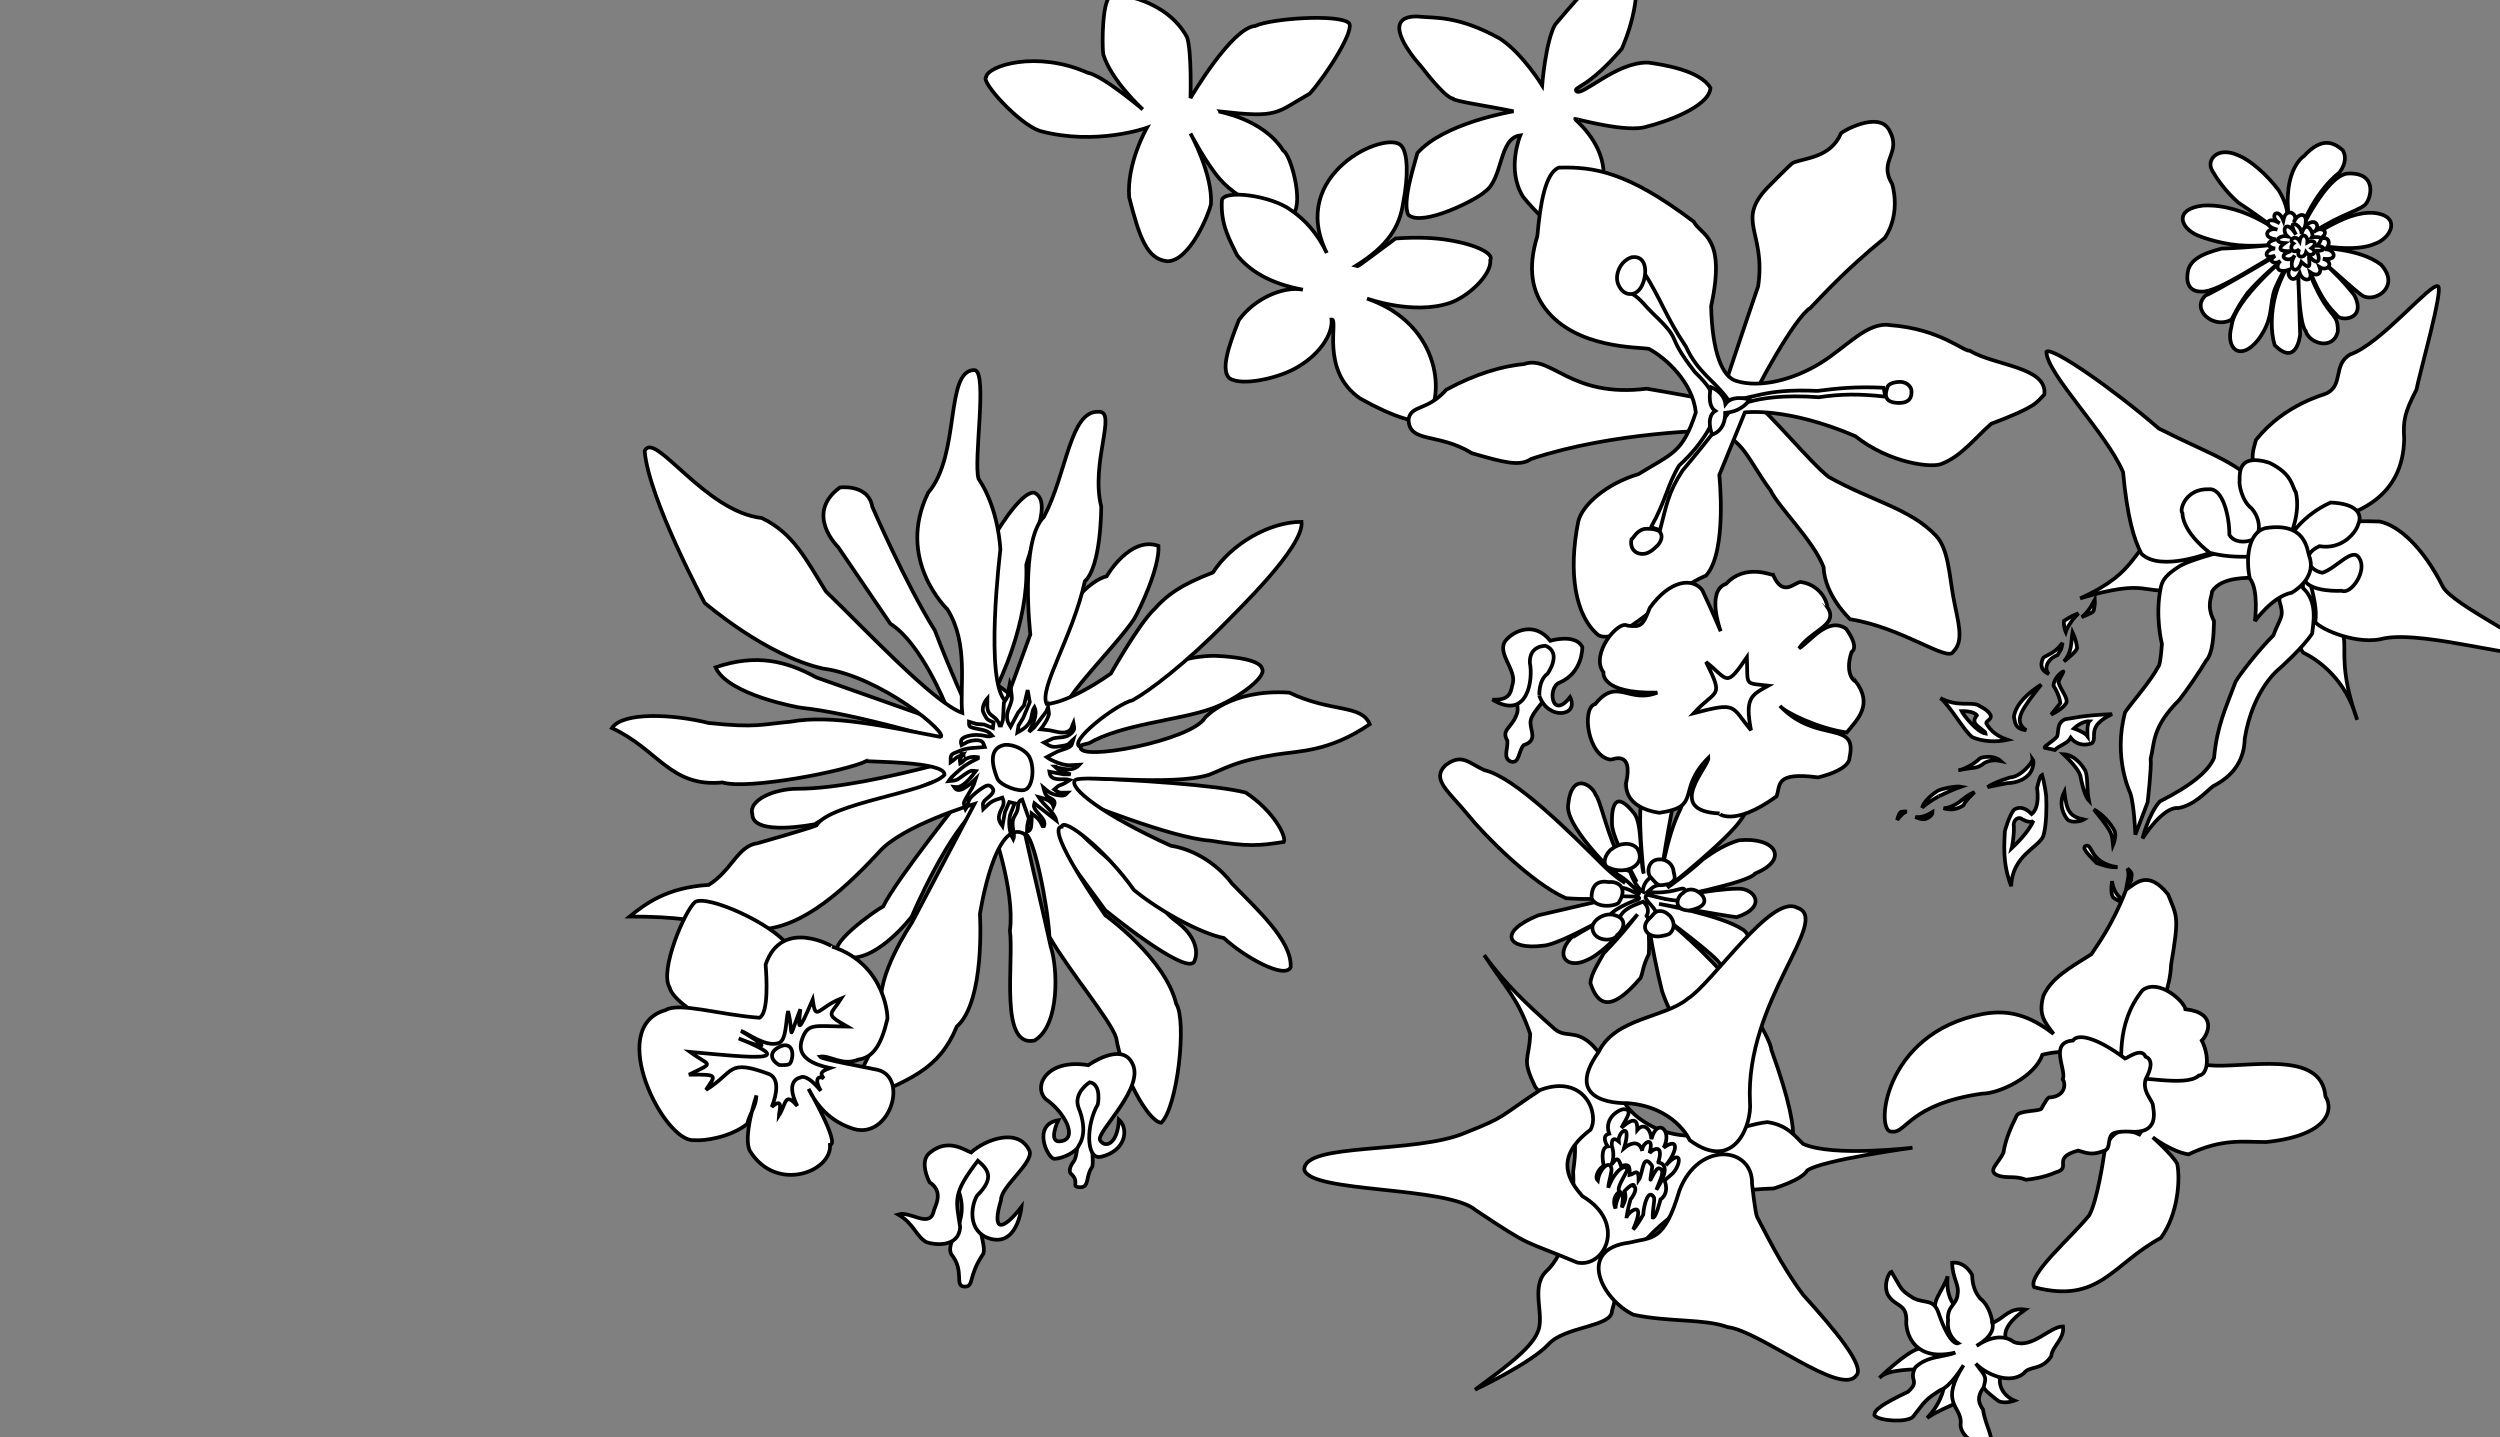 <svg xmlns="http://www.w3.org/2000/svg" viewBox="0 0 1336 768" id="flowers" class="flowers">
    <rect x="0" y="0" width="1336" height="768" fill="#808080" stroke="none"/>
    <g id="aster">
      <path id="asterCorolla" fill="white" stroke="black" stroke-width="2" vector-effect="non-scaling-stroke" d="M 466.14,270.76
           C 466.14,270.76 483.62,311.32 499.64,337.01
             508.38,360.00 516.39,377.18 516.39,376.90
             516.39,376.23 530.23,290.37 530.23,289.01
             530.23,287.66 545.53,261.97 552.81,263.32
             562.28,268.06 552.08,288.34 548.44,301.86
             549.90,332.96 533.14,366.08 533.14,366.08
             533.14,366.08 540.43,371.49 540.43,371.49
             540.43,371.49 554.27,364.73 560.82,348.51
             567.38,324.17 582.56,310.18 591.41,307.94
             591.41,307.94 603.79,286.31 619.09,291.72
             619.82,303.21 608.89,326.20 605.98,330.93
             596.51,345.13 567.38,373.52 569.56,378.93
             572.10,384.03 600.88,379.61 616.90,359.32
             633.66,349.18 650.41,350.54 650.41,350.54
             650.41,350.54 672.99,351.21 674.44,357.30
             677.36,362.03 659.15,374.87 646.77,378.93
             629.28,385.01 599.42,387.04 581.94,397.18
             565.92,400.56 564.46,408.68 572.47,415.44
             608.16,416.79 649.68,419.49 665.70,423.55
             681.00,433.69 687.55,447.21 686.10,449.92
             672.99,451.94 667.16,452.62 646.77,449.24
             625.64,447.89 576.84,427.61 575.39,427.61
             573.93,427.61 552.81,420.85 570.29,437.75
             570.29,437.75 588.50,458.70 609.62,471.55
             622.00,480.34 616.90,483.04 627.65,491.69
             640.21,500.62 640.36,509.80 638.03,514.14
             632.93,520.90 590.68,486.42 590.68,486.42
             590.68,486.42 560.82,445.86 560.82,445.18
             560.82,444.51 547.71,439.77 546.98,440.45
             546.25,441.13 557.18,485.75 561.55,506.03
             565.19,516.85 566.65,547.94 552.81,556.06
             533.87,560.11 541.88,514.14 539.70,497.24
             542.61,475.61 529.50,439.77 529.50,439.77
             529.50,439.77 536.79,432.34 524.40,430.31
             506.92,443.15 487.26,489.80 487.26,489.80
             487.26,489.80 466.14,517.52 449.39,510.76
             438.46,506.70 469.05,485.75 471.96,484.39
             479.25,469.52 515.66,424.23 515.66,424.23
             515.66,424.23 517.85,422.87 506.20,416.79
             493.09,416.11 481.43,430.31 473.42,429.63
             456.67,430.31 438.04,438.13 435.55,440.45
             435.55,440.45 402.04,447.21 402.04,435.04
             399.86,427.61 413.70,421.52 426.08,421.52
             446.47,421.52 474.88,415.44 503.28,408.00
             503.28,408.00 500.37,394.48 500.37,394.48
             500.37,394.48 454.48,380.96 428.26,378.25
             427.54,378.25 388.93,371.49 382.38,356.62
             404.23,349.18 420.25,353.24 436.28,362.03
             436.28,362.03 497.46,383.66 497.46,383.66
             497.46,383.66 505.47,376.90 505.47,376.90
             505.47,376.90 492.36,343.77 475.80,333.32
             461.72,312.65 447.93,292.39 447.93,292.39
             447.93,292.39 429.72,274.82 448.66,260.62
             447.20,260.62 463.95,257.92 466.14,270.76 Z" />

      <path id="asterPetals" fill="white" stroke="black" stroke-width="2" vector-effect="non-scaling-stroke" d="M 520.76,197.75
           C 528.05,198.42 520.03,246.42 522.95,255.89
             533.87,272.11 534.60,293.75 534.60,293.75
             534.60,293.75 525.86,364.73 537.51,374.87
             537.51,374.87 550.62,339.04 550.62,339.04
             550.62,339.04 544.80,289.01 557.91,276.17
             570.29,252.51 571.75,219.38 587.04,220.06
             597.24,219.38 582.67,247.10 588.50,270.76
             588.50,271.44 588.50,302.54 579.76,310.65
             573.20,340.39 554.99,368.11 559.36,376.23
             559.36,376.23 570.29,376.23 593.60,360.00
             593.60,360.00 608.89,332.96 616.90,325.52
             623.78,317.86 630.74,312.68 648.22,305.92
             657.69,291.04 678.08,278.87 695.56,278.87
             697.02,292.39 659.88,327.55 655.51,332.28
             633.66,354.59 613.99,369.46 605.25,374.20
             596.51,376.23 569.56,397.18 577.57,399.21
             575.39,407.32 636.57,395.83 643.85,383.66
             643.85,383.66 656.96,368.11 689.01,370.14
             711.59,380.96 727.61,376.23 731.98,387.04
             710.13,401.92 694.11,401.24 681.73,403.27
             660.60,406.65 656.23,410.03 646.04,414.08
             626.37,420.17 579.03,414.08 574.66,416.79
             570.29,420.85 589.95,435.72 625.64,451.94
             642.40,454.65 654.05,466.14 658.42,472.23
             671.53,485.75 690.47,502.65 689.74,516.85
             686.82,523.61 664.97,511.44 654.05,501.30
             640.94,498.59 619.09,486.42 605.98,475.61
             590.68,453.97 568.10,436.39 567.38,441.80
             557.91,442.48 590.68,489.13 590.68,489.13
             590.68,489.13 622.73,512.11 628.56,536.45
             634.38,545.24 629.28,591.89 620.54,600.00
             613.26,599.32 599.42,572.96 596.51,554.70
             593.60,545.24 571.75,519.55 560.82,500.62
             560.09,484.39 552.08,444.51 547.71,445.86
             531.69,435.72 523.68,488.45 523.68,488.45
             523.68,488.45 526.59,535.10 511.29,548.62
             501.83,571.61 486.53,577.01 455.94,589.86
             445.74,589.18 471.96,561.46 471.24,538.48
             467.59,522.25 487.26,493.18 487.26,493.18
             487.26,493.18 520.76,429.63 520.76,429.63
             520.76,429.63 482.16,441.13 469.78,455.32
             447.93,478.99 424.62,498.59 401.31,496.56
             370.72,491.83 361.98,489.80 336.49,489.80
             344.70,483.18 356.16,474.25 378.74,472.90
             391.35,464.91 394.18,451.97 404.96,450.59
             404.96,450.59 431.18,443.15 436.28,441.13
             443.56,428.96 496.00,423.55 504.74,414.08
             505.47,406.65 463.22,407.32 463.22,406.65
             452.30,412.06 399.86,422.20 386.02,418.14
             358.34,420.85 351.79,400.56 327.02,389.07
             332.85,380.28 359.80,381.63 378.74,386.37
             404.23,389.07 407.14,387.04 422.44,385.69
             444.29,381.63 474.15,388.39 502.55,393.80
             507.65,392.45 470.51,361.35 439.92,357.30
             409.33,350.54 376.55,322.14 376.55,322.14
             376.55,322.14 346.69,266.70 344.50,241.01
             349.60,229.52 376.55,273.46 407.14,276.85
             423.89,284.96 430.45,298.48 441.37,316.06
             461.77,335.66 498.91,375.55 514.21,380.96
             512.75,367.44 517.85,343.77 506.20,325.52
             506.20,325.52 478.52,299.15 496.00,263.32
             513.48,243.04 504.74,197.75 520.76,197.75 Z" />

      <path id="asterDiskOuter" fill="white" stroke="black" stroke-width="2" vector-effect="non-scaling-stroke" d="M 539.70,365.07
           C 539.70,365.07 539.08,368.11 539.08,368.11
             539.08,368.11 538.75,371.83 538.75,371.83
             538.75,371.83 536.47,375.55 536.47,375.55
             536.47,375.55 535.98,384.68 535.98,384.68
             535.98,384.68 534.97,387.72 534.97,387.72
             534.97,387.72 534.24,387.72 534.24,387.72
             532.87,383.27 530.00,383.14 528.36,380.62
             527.28,378.96 527.68,375.17 527.68,373.18
             526.24,374.78 524.84,377.82 525.28,379.94
             525.44,380.72 525.93,381.60 526.32,382.31
             526.73,383.07 527.13,383.88 527.82,384.46
             528.59,385.11 530.00,385.64 530.96,386.03
             530.96,386.03 530.60,389.07 530.60,389.07
             530.60,389.07 525.86,387.19 525.86,387.19
             525.86,387.19 521.85,386.90 521.85,386.90
             521.85,386.90 517.85,385.69 517.85,385.69
             517.85,386.37 517.75,387.60 518.21,388.15
             518.82,388.88 521.58,389.34 522.58,389.55
             526.00,390.27 527.92,390.38 530.23,393.13
             528.61,393.65 528.62,393.66 526.95,393.37
             523.56,392.62 520.47,392.49 517.12,393.37
             514.16,394.24 512.88,395.33 513.84,398.20
             513.84,398.20 517.12,396.44 517.12,396.44
             518.91,395.74 523.34,394.94 524.93,396.44
             525.52,396.90 525.92,398.43 526.23,399.21
             520.83,399.87 517.37,399.23 512.02,401.61
             509.65,402.67 508.06,402.74 508.02,405.30
             508.02,405.30 508.02,407.32 508.02,407.32
             511.54,404.98 509.94,404.99 514.57,403.27
             513.20,405.50 512.65,405.38 513.11,408.00
             514.60,407.23 514.58,406.67 515.73,405.87
             517.67,404.52 520.29,404.24 522.58,404.62
             522.58,404.62 522.58,405.30 522.58,405.30
             517.36,407.78 514.73,409.54 510.57,413.41
             508.93,414.93 508.11,415.58 506.92,417.46
             508.30,417.36 510.48,417.18 511.66,416.55
             513.58,415.53 517.25,412.12 519.31,411.88
             519.85,411.81 520.90,411.99 521.49,412.06
             519.63,414.61 515.61,419.65 512.39,420.50
             511.45,420.73 510.77,420.60 509.84,420.50
             510.20,421.04 510.44,421.51 511.05,421.85
             512.28,422.55 513.82,422.01 514.94,421.39
             517.62,419.91 519.32,418.13 521.49,416.11
             519.80,421.49 519.62,420.47 517.03,425.24
             516.56,426.11 515.25,428.16 515.12,428.96
             514.97,429.94 515.72,431.32 516.03,432.34
             517.16,430.74 517.18,428.63 518.24,426.93
             519.28,425.27 522.99,422.31 524.77,421.22
             526.46,420.18 528.20,418.90 529.83,420.53
             530.20,420.91 530.72,421.53 530.81,422.05
             531.19,424.32 527.63,426.29 526.40,427.64
             524.76,429.43 525.31,430.25 525.50,432.34
             530.01,428.13 529.48,428.25 535.69,426.25
             537.55,430.43 534.88,431.63 534.01,435.38
             533.41,438.00 534.19,439.35 535.69,441.46
             535.69,441.46 537.01,434.03 537.01,434.03
             537.01,434.03 539.34,428.62 539.34,428.62
             539.34,428.62 542.25,429.30 542.25,429.30
             542.25,429.30 539.84,435.38 539.84,435.38
             538.79,439.64 539.34,444.71 541.52,448.56
             542.53,446.20 540.94,443.37 541.17,439.44
             541.34,436.58 543.06,435.22 543.69,433.01
             544.35,430.68 543.50,428.22 546.25,427.27
             546.25,427.27 549.81,437.41 549.81,437.41
             549.81,437.41 548.99,441.13 548.99,441.13
             548.99,441.13 548.80,444.51 548.80,444.51
             549.63,444.13 550.14,443.94 550.62,443.14
             551.40,441.80 551.35,436.43 551.35,434.70
             554.32,436.79 555.71,438.31 557.18,441.46
             557.18,441.46 557.91,441.46 557.91,441.46
             559.46,437.44 553.10,434.34 552.55,430.99
             552.46,430.40 552.67,429.85 552.81,429.30
             552.81,429.30 564.46,438.42 564.46,438.42
             563.32,433.78 557.85,430.52 554.99,425.92
             558.14,426.70 561.98,427.75 563.01,430.99
             565.05,426.87 561.13,427.20 559.25,425.11
             558.47,424.24 557.82,421.98 557.54,420.85
             560.50,423.36 561.94,424.55 565.92,425.04
             568.24,425.34 569.06,425.27 570.65,423.55
             566.65,423.55 566.54,424.16 563.37,421.86
             566.71,418.84 565.84,420.19 568.83,418.64
             568.83,418.64 571.75,416.79 571.75,416.79
             569.05,415.80 563.09,417.64 561.34,414.40
             561.01,413.78 560.93,413.07 560.82,412.39
             560.82,412.39 568.47,413.81 568.47,413.81
             568.47,413.81 572.11,413.81 572.11,413.81
             569.32,412.55 568.74,413.67 564.10,410.03
             568.70,410.83 573.22,412.63 576.84,408.68
             576.84,408.68 571.75,408.95 571.75,408.95
             568.37,409.17 561.95,406.57 559.36,404.62
             559.36,404.62 565.19,401.57 565.19,401.57
             567.13,400.70 571.23,399.92 572.49,398.33
             572.89,397.82 573.34,395.89 573.57,395.15
             572.58,396.00 571.70,397.30 570.64,397.86
             569.90,398.26 568.26,398.52 567.38,398.67
             562.54,399.48 562.10,399.38 557.91,396.85
             557.91,396.85 562.64,394.64 562.64,394.64
             566.36,393.67 569.68,394.73 572.70,391.68
             573.29,391.09 573.91,390.21 574.05,389.41
             574.17,388.70 573.70,387.20 573.57,386.37
             572.89,387.83 573.06,389.04 571.67,390.25
             568.80,392.76 564.13,390.78 560.82,390.25
             560.82,390.25 556.09,389.75 556.09,389.75
             557.60,387.92 560.43,383.59 560.58,381.30
             560.58,381.30 560.09,377.92 560.09,377.92
             560.09,377.92 559.11,380.28 559.11,380.28
             559.11,380.28 552.69,388.72 552.69,388.72
             552.69,388.72 549.90,391.10 549.90,391.10
             551.71,387.19 554.73,382.20 552.81,377.92
             551.31,380.19 551.62,382.75 550.63,385.01
             549.21,388.29 546.79,389.72 543.71,391.44
             543.71,391.44 544.31,387.72 544.31,387.72
             544.31,387.72 546.80,383.66 546.80,383.66
             546.80,383.66 550.32,375.21 550.32,375.21
             550.32,375.21 549.17,368.79 549.17,368.79
             549.17,368.79 547.24,376.90 547.24,376.90
             547.24,376.90 543.99,380.96 543.99,380.96
             543.99,380.96 540.06,388.39 540.06,388.39
             539.45,387.40 538.64,386.14 538.38,385.01
             537.38,380.69 539.74,378.08 540.60,374.20
             540.93,372.75 540.37,369.70 540.17,368.11
             540.02,366.96 540.17,366.18 539.70,365.07 Z
           M 514.94,402.93
           C 514.94,402.93 514.94,403.27 514.94,403.27
             514.94,403.27 514.57,402.93 514.57,402.93
             514.57,402.93 514.94,402.93 514.94,402.93 Z
           M 564.10,409.69
           C 564.10,409.69 564.10,410.03 564.10,410.03
             564.10,410.03 563.73,409.69 563.73,409.69
             563.73,409.69 564.10,409.69 564.10,409.69 Z" />

      <path id="asterDiskInner" fill="white" stroke="black" stroke-width="2" vector-effect="non-scaling-stroke" d="M 536.79,398.08
            C 528.15,399.86 530.19,409.00 532.90,415.89
              534.49,419.93 545.28,423.55 547.95,421.97
              551.35,420.85 553.23,411.63 550.33,404.96
              548.57,400.94 541.72,397.55 536.79,398.08 Z" />
    </g>

    <g id="bleed1">
      <path id="bleedPistil1" fill="white" stroke="black" stroke-width="2" vector-effect="non-scaling-stroke" d="M 515.30,687.55
           C 520.76,687.89 517.12,682.14 525.50,669.97
             527.68,662.54 515.66,647.66 532.42,631.44
             523.68,598.65 509.47,630.08 509.47,630.42
             521.85,652.06 504.37,661.86 508.38,670.31
             515.66,679.10 509.84,687.21 515.30,687.55 Z" />

      <path id="bleedPetal1" fill="white" stroke="black" stroke-width="2" vector-effect="non-scaling-stroke" d="M 518.94,615.89
             C 526.23,609.13 544.43,602.03 550.26,615.21
               552.08,621.63 534.60,634.48 534.97,641.24
               529.87,658.14 535.33,658.48 545.89,644.96
               545.89,644.96 543.71,668.28 526.95,661.18
               516.39,656.11 519.67,642.59 522.22,638.87
               531.69,629.41 528.05,625.01 522.58,620.28
               508.74,638.20 510.93,641.24 513.11,655.77
               512.39,666.93 499.28,665.24 495.27,663.89
               489.81,661.18 488.35,653.75 479.98,649.01
               486.53,646.99 496.36,656.45 498.91,647.66
               499.05,645.31 505.10,637.18 496.73,631.77
               494.18,626.70 492.36,619.27 497.09,615.89
               506.56,608.11 515.30,614.54 518.94,615.89 Z" />
    </g>

    <g id="bleed2">
      <path id="bleedPistil2" fill="white" stroke="black" stroke-width="2" vector-effect="non-scaling-stroke" d="M 577.21,634.48
               C 582.31,634.48 580.12,628.73 583.40,624.00
                 585.62,621.43 579.76,606.76 591.05,581.75
                 590.17,577.84 585.82,575.54 583.04,574.65
                 583.04,574.65 574.43,579.08 574.30,579.72
                 577.13,594.31 576.84,617.58 573.57,620.96
                 571.02,624.34 571.68,626.45 572.11,627.04
                 577.57,631.77 571.75,634.14 577.21,634.48 Z" />

      <path id="bleedPetal2" fill="white" stroke="black" stroke-width="2" vector-effect="non-scaling-stroke" d="M 581.58,569.24
             C 581.58,569.24 599.06,556.73 604.89,567.89
               612.53,580.73 586.31,604.39 587.77,609.13
               590.32,613.86 597.24,611.83 597.97,598.31
               603.43,603.38 601.61,615.21 588.13,618.25
               580.12,619.61 580.49,600.68 586.68,590.20
               586.68,590.20 588.86,579.38 582.31,578.37
               582.31,578.37 573.20,584.11 576.48,592.23
               576.48,592.23 581.94,604.39 576.48,612.17
               575.39,615.55 567.74,619.27 563.37,619.27
               559.73,618.93 551.35,601.01 565.56,598.65
               565.56,598.65 559.36,611.49 567.38,609.80
               576.12,608.11 568.83,594.25 559.00,587.49
               551.72,580.73 559.36,565.52 581.58,569.24 Z" />
    </g>

    <g id="bleed3">
      <path id="bleedPistil3" fill="white" stroke="black" stroke-width="2" vector-effect="non-scaling-stroke" d="M 805.54,395.83
               C 805.91,400.56 802.99,404.96 807.36,406.99
                 812.10,408.34 811.37,401.24 814.28,398.20
                 821.57,395.83 818.09,390.97 817.92,386.70
                 817.41,382.16 823.36,377.04 828.85,369.13
                 831.12,365.86 831.70,356.47 834.68,354.59
                 835.77,348.51 831.40,345.13 827.76,344.11
                 819.75,341.07 813.92,347.15 813.92,350.20
                 815.58,354.16 810.44,359.92 810.28,365.07
                 809.91,379.27 812.83,377.92 809.18,384.68
                 806.20,389.63 802.63,390.76 805.54,395.83 Z" />

      <path id="bleedPetal3" fill="white" stroke="black" stroke-width="2" vector-effect="non-scaling-stroke" d="M 828.49,342.42
             C 828.49,342.42 841.96,338.37 845.60,345.80
               845.60,345.80 845.97,359.32 833.58,364.73
               826.66,367.10 829.21,385.35 839.05,372.51
               844.15,382.99 827.03,385.01 822.66,371.83
               822.66,372.17 821.93,363.72 827.03,360.00
               827.03,360.00 835.04,348.85 825.94,345.13
               825.94,345.13 817.20,344.79 817.56,354.25
               819.38,363.04 816.47,385.35 797.53,373.86
               808.09,374.54 807.36,368.45 808.46,365.07
               810.28,357.63 799.35,348.51 804.81,342.08
               809.18,337.01 820.11,331.94 828.49,342.42 Z" />
    </g>

    <g id="daisy">
      <path id="daisyPetals" fill="white" stroke="black" stroke-width="2" vector-effect="non-scaling-stroke" d="M 1217.78,101.75
           C 1210.99,92.73 1202.09,85.35 1196.18,83.04
             1184.76,77.86 1178.70,85.75 1182.34,91.38
             1184.40,95.03 1189.06,102.09 1196.18,108.28
             1209.53,117.07 1222.40,127.21 1222.40,127.21
             1222.40,127.21 1200.79,108.51 1177.24,109.86
             1161.70,111.66 1164.86,121.80 1174.57,125.86
             1174.57,125.86 1184.21,129.93 1196.18,131.04
             1207.24,132.07 1220.70,130.14 1220.70,130.14
             1220.70,130.14 1203.46,132.39 1187.19,132.85
             1176.20,135.75 1169.23,139.15 1168.98,147.04
             1168.98,147.04 1167.53,155.83 1176.27,155.83
             1185.25,156.73 1211.47,137.58 1221.67,133.52
             1221.67,133.52 1182.58,156.73 1178.70,157.86
             1170.68,165.30 1182.58,175.66 1191.81,171.15
             1192.78,171.83 1193.75,166.65 1201.12,156.49
             1210.43,145.77 1222.88,136.23 1222.88,136.23
             1222.88,136.23 1193.99,159.89 1192.53,174.31
             1189.13,186.70 1197.39,193.24 1206.62,181.75
             1215.36,170.25 1212.46,162.84 1215.84,154.03
             1220.94,142.54 1224.82,138.25 1224.82,138.25
             1224.82,138.25 1218.67,147.96 1216.08,157.41
             1213.45,167.00 1213.41,177.46 1215.60,184.45
             1227.49,196.39 1229.19,178.82 1229.19,178.82
             1229.19,178.82 1227.98,138.48 1227.98,138.48
             1227.98,138.48 1227.98,172.06 1232.11,176.79
             1234.05,183.77 1246.92,187.38 1249.34,177.24
             1249.59,164.62 1243.52,173.41 1230.65,136.45
             1236.96,150.42 1239.63,159.44 1248.62,168.23
             1250.32,172.06 1265.13,171.15 1258.08,157.63
             1258.08,157.63 1245.46,141.18 1232.59,133.97
             1238.18,135.32 1260.27,157.86 1263.67,158.54
             1270.47,161.01 1282.61,152.68 1272.41,141.41
             1260.51,132.39 1241.09,133.07 1232.59,130.82
             1241.09,131.04 1258.57,135.10 1269.50,130.14
             1277.51,127.21 1282.36,117.07 1271.92,114.37
             1255.90,110.08 1235.51,127.89 1231.14,127.89
             1246.67,115.94 1259.30,113.24 1263.67,109.63
             1266.82,107.15 1271.44,92.06 1254.69,92.73
             1243.03,93.63 1228.47,125.18 1228.47,125.18
             1228.47,125.18 1235.26,104.00 1250.32,92.06
             1253.71,87.32 1253.71,83.27 1252.01,80.34
             1246.43,75.38 1240.28,73.64 1231.14,83.49
             1231.14,83.49 1217.54,91.83 1224.58,124.73
             1221.18,116.17 1224.42,112.93 1217.78,101.75 Z" />

      <path id="daisyStamenOuter" fill="white" stroke="black" stroke-width="2" vector-effect="non-scaling-stroke" d="M 1220.21,117.75
           C 1217.05,109.86 1212.20,116.17 1218.27,119.32
             1210.99,114.82 1209.29,121.13 1217.05,122.70
             1211.71,121.13 1208.31,126.99 1216.33,127.89
             1210.74,129.24 1211.23,131.94 1215.84,132.85
             1210.74,132.85 1208.80,138.93 1215.84,136.68
             1211.23,139.83 1216.08,141.63 1218.75,139.38
             1215.84,141.86 1216.57,146.59 1223.37,144.11
             1221.67,147.04 1225.55,152.68 1228.95,145.92
             1230.41,150.42 1235.99,150.87 1234.53,145.46
             1238.66,148.39 1240.85,145.69 1239.63,142.76
             1244.00,145.46 1247.89,140.06 1241.33,138.25
             1241.82,138.33 1242.28,138.38 1242.70,138.40
             1250.15,138.93 1246.92,132.62 1242.30,133.30
             1245.70,131.72 1245.46,125.18 1239.39,127.89
             1246.19,123.83 1240.12,120.45 1236.48,124.06
             1240.60,121.13 1237.21,115.49 1231.86,120.90
             1233.81,112.56 1227.74,113.92 1225.79,118.65
             1228.95,114.82 1221.67,109.86 1220.21,117.75 Z" />

      <path id="daisyStamenMiddle" fill="white" stroke="black" stroke-width="2" vector-effect="non-scaling-stroke" d="M 1229.92,125.18
           C 1230.59,120.25 1221.18,115.72 1227.01,125.41
             1221.67,116.62 1219.00,123.15 1222.40,126.31
             1218.03,125.41 1214.14,129.46 1220.94,129.92
             1220.94,129.92 1213.90,134.65 1224.34,134.20
             1215.36,136.68 1223.85,141.41 1226.28,136.45
             1221.91,143.89 1227.74,147.49 1229.92,140.06
             1236.48,146.14 1233.32,138.48 1234.05,136.90
             1240.85,144.79 1239.63,134.42 1237.21,133.97
             1244.25,134.42 1241.58,131.27 1238.42,131.27
             1242.30,126.31 1239.39,126.54 1235.51,126.76
             1236.96,124.96 1232.35,116.17 1229.92,125.18 Z
           M 1228.71,130.59" />

      <path id="daisyStamenInner" fill="white" stroke="black" stroke-width="2" vector-effect="non-scaling-stroke" d="M 1233.08,129.46
           C 1233.32,125.41 1229.68,124.28 1228.95,128.79
             1226.77,125.18 1222.64,128.11 1225.55,130.14
             1223.24,131.93 1224.82,136.23 1228.71,133.30
             1226.52,137.80 1231.38,138.48 1232.35,134.87
             1234.53,137.80 1239.15,135.10 1235.26,132.62
             1239.39,129.46 1235.51,127.89 1233.08,129.46 Z" />
    </g>

    <g id="edelweiss">
      <path id="edelweissPetals" fill="white" stroke="black" stroke-width="2" vector-effect="non-scaling-stroke" d="M 920.98,520.56
           C 934.69,536.12 945.92,554.86 946.66,561.13
             984.90,667.10 917.16,590.54 908.42,572.28
             906.35,567.10 893.00,543.97 888.21,529.69
             882.20,505.35 880.56,489.63 880.56,489.63
             880.56,489.63 881.65,502.82 881.11,509.92
             877.83,516.51 878.06,519.41 876.74,522.59
             860.35,541.86 853.80,536.79 849.97,525.63
             849.83,521.11 854.66,513.79 857.07,509.41
             867.45,498.76 875.10,488.62 875.10,488.62
             875.10,488.62 858.17,508.90 848.33,512.96
             837.95,518.03 830.85,511.44 839.05,501.80
             839.05,501.30 868.54,484.56 868.54,484.56
             868.54,484.56 834.13,504.85 824.84,505.35
             805.73,507.89 799.72,498.25 822.11,489.13
             822.11,489.13 868.00,478.48 868.00,478.48
             868.00,478.48 858.17,481.52 836.86,480.00
             818.52,472.02 792.94,446.01 784.42,435.38
             774.04,422.70 764.76,416.62 772.40,409.01
             781.14,402.42 784.42,407.49 793.16,411.55
             809.54,415.09 839.78,445.66 856.53,462.25
             863.80,469.46 868.71,471.89 868.54,471.89
             868.00,471.89 837.41,444.00 837.95,430.82
             839.59,411.55 851.06,419.66 852.70,424.73
             854.78,426.66 858.33,442.69 863.63,454.65
             868.06,464.66 874.55,471.10 874.55,470.87
             874.55,470.64 861.69,448.68 861.44,440.45
             861.15,430.89 863.08,421.69 873.46,434.87
             877.83,440.96 876.19,459.72 878.38,466.82
             878.38,466.82 874.55,433.35 877.83,424.73
             880.56,417.13 895.86,412.06 895.31,425.75
             893.13,431.32 886.57,473.92 886.57,473.92
             886.57,473.92 890.39,447.04 898.04,432.34
             902.96,418.65 906.18,415.08 914.43,403.44
             927.00,385.71 957.89,364.06 960.86,386.70
             957.58,400.39 935.73,429.80 930.82,437.41
             923.72,448.56 890.94,474.42 890.94,474.42
             890.94,474.42 902.09,466.71 910.06,459.21
             916.64,454.53 922.33,451.12 929.18,449.07
             948.84,447.04 956.49,459.21 937.92,466.82
             934.64,471.89 889.30,480.51 889.30,480.51
             889.30,480.51 915.52,474.93 928.63,474.93
             937.37,474.42 945.02,484.56 928.09,490.14
             919.89,489.13 886.57,483.04 886.57,483.04
             886.57,483.04 919.89,489.13 931.36,496.73
             938.46,501.30 937.37,521.07 919.35,515.49
             918.25,511.44 887.66,489.13 887.66,489.13
             887.66,489.13 905.63,503.15 920.98,520.56 Z" />

      <path id="edelweissFilament" fill="white" stroke="black" stroke-width="2" vector-effect="non-scaling-stroke" d="M 865.18,492.42
            C 863.63,493.10 859.35,490.48 860.35,488.96
              864.08,484.48 875.46,480.59 875.46,480.59
              875.46,480.59 876.67,479.84 875.55,479.58
              872.64,478.56 866.27,479.41 865.63,478.73
              865.27,478.48 864.27,476.20 866.45,474.59
              868.00,473.75 875.55,477.97 875.55,477.97
              875.55,477.97 876.45,477.22 875.46,476.28
              871.91,473.41 869.18,469.94 864.36,467.32
              859.90,464.62 871.18,463.52 871.46,466.73
              873.37,472.65 877.65,476.70 877.92,476.79
              877.74,472.48 881.11,469.27 882.11,469.01
              885.30,468.51 887.30,472.14 886.66,472.99
              883.57,473.41 882.66,474.76 880.38,476.70
              893.49,477.89 898.13,474.08 899.86,475.01
              901.14,475.61 900.05,480.59 896.40,481.18
              893.03,481.52 880.65,478.23 880.65,478.23
              880.65,478.23 878.71,478.63 879.65,480.34
              880.75,482.33 884.76,485.77 884.66,487.27
              884.66,489.38 881.20,492.17 879.92,489.46
              879.92,489.46 882.47,485.83 878.10,481.86
              875.83,482.96 865.54,485.41 865.18,492.42 Z" />

      <path id="edelweissAnthers" fill="white" stroke="black" stroke-width="2" vector-effect="non-scaling-stroke" d="M 892.03,472.39
           C 896.40,469.86 894.76,468.85 894.22,464.79
             893.13,460.23 888.21,458.20 884.39,459.72
             880.56,461.24 880.02,466.82 882.20,468.85
             886.57,473.92 886.02,473.41 892.03,472.39 Z
           M 865.27,482.03
           C 864.72,484.06 853.25,486.08 850.52,480.00
             850.52,472.90 853.80,470.37 859.80,471.38
             864.17,470.87 870.18,473.92 865.27,482.03 Z
           M 875.10,453.63
           C 871.82,449.58 865.27,450.59 861.44,453.63
             858.17,455.66 855.43,462.25 859.80,463.77
             869.09,467.83 880.02,462.25 875.10,453.63 Z
           M 863.08,489.13
           C 857.62,487.10 849.97,492.17 851.06,496.73
             852.16,503.32 862.54,503.32 864.17,499.77
             867.45,497.24 870.18,491.15 863.08,489.13 Z
           M 902.41,486.59
           C 902.41,486.59 913.88,485.07 910.06,478.99
             907.87,475.94 902.96,473.41 899.13,477.46
             896.40,478.99 893.67,486.08 902.41,486.59 Z
           M 886.02,486.92
           C 884.20,487.30 883.07,489.43 881.65,490.65
             876.07,495.45 880.30,501.51 887.66,500.28
             888.84,500.09 891.19,499.59 892.21,499.01
             894.76,496.73 895.31,493.18 892.58,489.63
             890.55,487.67 888.86,486.56 886.02,486.92 Z" />
    </g>

    <g id="falseRueAll">
      <path id="falseRue2" fill="white" stroke="black" stroke-width="2" vector-effect="non-scaling-stroke" d="M 651.14,59.49
           C 683.91,63.21 681.36,60.51 699.93,50.03
             709.04,39.89 724.70,15.21 720.69,12.17
             714.86,7.44 679.54,9.80 670.80,13.86
             658.05,14.87 636.20,52.39 636.20,52.39
             636.20,52.39 636.93,27.72 634.38,19.94
             623.46,-0.34 597.24,-3.72 594.32,-2.37
             588.86,-2.37 588.86,24.34 589.59,29.07
             593.96,43.27 610.71,58.48 610.71,58.48
             610.71,58.48 589.23,40.23 581.21,38.87
             553.90,26.70 527.68,35.15 526.95,41.24
             524.04,43.61 544.43,66.25 555.72,69.97
             585.58,78.08 612.90,68.28 612.90,68.28
             612.90,68.28 601.97,87.21 603.43,105.46
             608.89,126.76 612.90,138.59 623.82,139.61
             635.84,139.61 646.04,114.25 647.13,109.18
             648.22,93.30 636.20,71.32 636.20,71.32
             636.20,71.32 644.22,86.87 651.86,95.66
             662.79,108.51 688.64,118.65 691.19,114.25
             696.66,107.83 689.74,82.48 685.73,80.45
             674.81,63.21 651.14,59.83 651.14,59.49 Z" />

      <path id="falseRue3" fill="white" stroke="black" stroke-width="2" vector-effect="non-scaling-stroke" d="M 841.60,63.55
           C 841.60,63.21 869.64,71.32 880.20,67.61
             888.57,65.58 913.34,57.46 914.07,46.99
             908.60,37.52 888.21,34.48 880.93,33.46
             863.81,32.79 845.24,52.06 842.32,48.68
             840.87,46.31 848.52,47.32 866.72,26.03
             874.37,8.45 878.01,-14.20 869.27,-15.21
             852.89,-12.85 848.52,-7.44 831.03,13.18
             825.94,22.31 824.12,45.63 824.12,45.63
             824.12,45.63 813.55,28.39 801.54,20.62
             778.96,8.11 766.94,9.80 757.11,8.79
             739.26,8.79 750.92,26.03 760.02,36.17
             760.02,36.17 771.68,51.72 776.41,52.73
             776.77,54.08 796.07,56.79 808.82,59.49
             808.82,59.49 771.68,65.58 757.47,81.80
             756.74,85.18 748.73,108.51 752.74,114.93
             760.39,121.35 789.52,106.48 793.53,102.42
             803.36,95.66 800.81,73.69 812.46,72.34
             812.46,72.34 804.81,90.59 813.92,105.13
             825.94,120.34 848.15,136.90 851.06,130.14
             854.71,122.03 857.26,108.17 856.89,90.59
             855.43,74.70 841.60,63.89 841.60,63.55 Z" />

      <path id="falseRue1" fill="white" stroke="black" stroke-width="2" vector-effect="non-scaling-stroke" d="M 709.04,135.21
             C 704.04,124.55 697.21,117.30 690.02,112.38
               679.54,104.45 653.68,101.07 652.96,107.15
               652.23,120.34 657.33,128.45 661.12,136.42
               667.56,144.40 678.34,151.53 696.29,154.82
               686.53,152.82 670.86,158.93 662.06,171.04
               655.87,186.59 652.57,197.75 656.96,202.14
               663.88,206.54 682.16,202.09 691.19,197.41
               704.79,190.36 712.32,178.82 711.59,170.70
               715.59,170.37 705.12,198.01 726.88,212.96
               744.66,222.98 759.29,227.49 762.21,223.77
               767.10,217.94 769.05,206.05 765.44,193.76
               761.51,180.41 751.00,166.59 730.52,159.55
               730.52,159.55 755.21,168.53 774.89,161.87
               784.29,158.68 797.17,147.04 796.44,138.93
               798.26,135.89 790.30,130.94 773.91,128.27
               766.79,127.11 757.61,126.62 745.82,127.44
               722.51,144.68 726.14,142.31 724.70,141.97
               741.77,131.35 747.93,121.20 749.83,108.51
               752.74,93.97 752.37,81.46 748.73,77.75
               740.72,69.30 687.92,92.96 709.04,135.21 Z
             M 785.88,222.76" />
    </g>

    <g id="ghostFlower">
      <path id="ghostFlowerCorolla" fill="white" stroke="black" stroke-width="2" vector-effect="non-scaling-stroke" d="M 1128.68,381.63
           C 1114.60,388.39 1121.16,393.58 1118.00,397.18
             1118.00,397.18 1111.20,400.11 1106.59,394.25
             1104.65,397.63 1100.76,398.08 1098.09,400.79
             1098.09,400.79 1096.39,400.34 1092.75,399.66
             1091.78,398.99 1097.12,396.28 1099.31,393.58
             1100.28,391.55 1098.82,386.37 1103.68,384.34
             1107.80,383.89 1111.93,382.31 1128.68,381.63 Z
           M 1108.29,389.30
           C 1108.29,389.30 1114.12,391.32 1115.57,393.35
             1115.57,393.35 1115.09,387.04 1116.54,385.46
             1112.42,385.24 1108.29,389.30 1108.29,389.30 Z
           M 1072.84,395.38
           C 1066.53,396.73 1059.49,396.28 1054.15,394.03
             1050.02,391.32 1042.01,376.90 1036.91,373.07
             1046.14,377.80 1052.21,375.10 1056.82,376.68
             1058.03,377.58 1062.40,379.15 1063.86,382.31
             1064.35,384.56 1061.43,385.24 1061.43,386.37
             1062.65,388.62 1065.07,392.68 1072.84,395.38 Z
           M 1074.79,473.58
           C 1075.27,456.90 1089.84,452.85 1092.02,446.54
             1093.68,440.78 1093.76,431.10 1093.48,425.58
             1093.43,424.61 1092.51,418.14 1091.29,414.08
             1090.02,414.79 1089.47,417.76 1088.62,421.07
             1089.84,430.31 1087.41,433.69 1085.71,435.04
             1082.55,431.89 1079.64,430.76 1076.49,432.56
             1073.81,435.27 1071.39,444.06 1071.39,444.28
             1071.14,450.82 1069.93,460.96 1074.79,473.58 Z
           M 1075.03,453.30
           C 1075.03,453.30 1076.24,448.56 1076.24,442.03
             1075.51,438.42 1078.18,436.62 1079.88,437.30
             1079.88,437.30 1084.50,440.45 1086.68,438.65
             1084.74,442.93 1080.61,448.11 1075.03,453.30 Z
           M 1061.19,392.03
           C 1061.10,390.68 1057.18,389.07 1055.45,386.45
             1054.45,384.42 1056.00,383.07 1056.46,382.31
             1054.82,379.77 1048.26,380.03 1048.26,380.03
             1048.99,381.63 1056.27,391.27 1061.19,392.03 Z" />

      <path id="ghostFlowerPetals" fill="white" stroke="black" stroke-width="2" vector-effect="non-scaling-stroke" d="M 1086.20,405.52
           C 1087.41,407.10 1086.20,411.83 1084.25,413.86
             1082.41,415.94 1078.67,418.37 1072.67,418.53
             1068.80,419.38 1064.82,420.00 1062.16,420.62
             1065.32,418.14 1074.30,415.44 1074.30,415.44
             1079.88,415.21 1086.44,407.32 1086.20,405.52 Z
           M 1069.20,406.65
           C 1066.05,403.72 1059.98,404.17 1058.03,405.30
             1054.39,408.90 1048.32,411.61 1046.62,411.61
             1055.36,409.80 1055.61,410.93 1059.25,408.68
             1060.22,407.55 1064.10,405.52 1069.20,406.65 Z
           M 1038.61,431.89
           C 1043.47,433.69 1047.84,431.44 1049.29,430.31
             1050.51,427.61 1052.94,425.80 1055.12,423.32
             1052.21,424.45 1050.02,426.25 1048.32,427.61
             1047.11,428.73 1042.01,432.11 1038.61,431.89 Z
           M 1027.20,431.66
           C 1027.93,428.06 1033.51,423.77 1035.46,422.65
             1037.88,421.30 1045.89,419.94 1048.08,420.39
             1041.04,422.87 1036.91,425.35 1036.91,425.13
             1036.91,424.90 1028.90,429.63 1027.20,431.66 Z
           M 1032.78,433.92
           C 1032.78,435.94 1029.87,437.52 1028.66,437.75
             1026.96,438.20 1023.56,436.62 1023.56,436.62
             1025.74,436.85 1028.41,436.62 1032.78,433.92 Z
           M 1018.95,433.69
           C 1018.95,433.69 1017.98,433.46 1015.79,433.92
             1014.58,434.82 1013.85,438.20 1013.85,438.20
             1013.85,438.20 1016.76,434.14 1018.95,433.69 Z
           M 1102.71,403.04
           C 1108.29,403.27 1112.66,408.68 1114.36,411.83
             1115.82,414.76 1115.09,421.97 1116.30,427.83
             1113.87,425.35 1112.17,417.01 1111.69,414.31
             1110.96,412.51 1109.50,409.58 1102.71,403.04 Z
           M 1103.19,423.10
           C 1099.79,429.86 1102.95,435.72 1104.89,437.97
             1107.08,440.00 1112.17,438.87 1113.63,437.97
             1106.35,436.39 1104.40,433.92 1103.19,423.10 Z
           M 1118.97,432.56
           C 1123.12,434.74 1127.95,439.77 1130.14,444.28
             1131.11,447.21 1129.17,451.72 1129.17,451.72
             1128.44,445.63 1129.90,446.08 1118.97,432.56 Z
           M 1114.36,452.17
           C 1118.49,449.92 1116.06,461.18 1131.60,463.44
             1127.95,463.66 1124.07,462.54 1120.43,461.18
             1118.00,458.48 1112.17,453.52 1114.36,452.17 Z
           M 1128.68,470.87
           C 1127.47,478.99 1129.65,479.89 1129.65,479.89
             1129.65,479.89 1135.48,483.72 1138.15,483.49
             1135.48,481.69 1129.65,478.99 1128.68,470.87 Z
           M 1136.94,464.11
           C 1140.34,467.27 1138.88,467.04 1138.88,470.42
             1138.64,470.87 1136.21,475.15 1136.21,475.15
             1136.94,470.42 1138.15,467.49 1136.94,464.11 Z
           M 1082.80,390.20
           C 1076.49,389.52 1076.97,385.92 1076.24,382.99
             1077.21,376.23 1084.01,370.14 1090.81,365.86
             1081.10,378.25 1075.27,385.24 1082.80,390.20 Z
           M 1102.71,358.87
           C 1102.71,359.32 1100.52,362.70 1100.03,364.51
             1101.25,368.79 1104.65,372.17 1104.40,375.10
             1103.43,378.48 1096.15,381.86 1096.15,381.86
             1096.15,381.86 1098.82,378.48 1101.01,375.77
             1101.01,375.77 1101.01,372.39 1097.36,366.31
             1097.85,361.58 1102.71,358.42 1102.71,358.87 Z
           M 1099.55,350.08
           C 1093.72,352.34 1092.21,357.59 1094.94,360.23
             1088.14,357.30 1092.02,351.21 1092.27,351.21
             1097.85,348.28 1098.82,347.83 1102.22,343.55
             1101.49,347.38 1101.84,346.29 1099.55,350.08 Z
           M 1102.95,353.46
           C 1102.95,353.46 1109.02,348.96 1109.99,346.48
             1109.99,346.48 1109.99,343.10 1107.56,337.92
             1106.59,343.55 1107.56,348.06 1102.95,353.46 Z
           M 1103.92,337.69
           C 1103.92,337.69 1102.71,334.99 1102.95,331.83
             1104.65,330.93 1105.86,329.58 1110.72,327.77
             1105.13,333.41 1103.92,337.69 1103.92,337.69 Z
           M 1112.42,329.80
           C 1112.42,329.80 1118.24,327.55 1118.73,326.65
             1118.73,326.65 1119.70,323.94 1119.46,320.34
             1119.21,320.79 1116.54,326.87 1112.42,329.80 Z" />
    </g>

    <g id="lily">
      <path id="lilyCorolla" fill="white" stroke="black" stroke-width="2" vector-effect="non-scaling-stroke" d="M 880.02,207.72
           C 898.89,210.88 918.80,214.82 918.80,214.82
             918.80,214.82 931.36,176.79 939.56,152.96
             943.93,123.04 926.45,117.97 946.11,98.70
             946.11,98.70 957.06,87.50 958.13,87.04
             964.70,84.26 978.17,84.40 983.80,71.32
             983.80,70.65 1003.60,59.04 1009.48,69.30
             1016.82,82.11 1003.47,85.52 1011.12,98.20
             1011.12,98.20 1016.23,113.51 1007.29,127.10
             985.99,144.34 972.88,159.04 967.42,164.62
             959.22,169.18 936.83,210.76 936.28,213.80
             945.57,220.39 967.42,247.27 977.25,254.87
             999.65,267.55 1020.96,271.76 1034.61,286.31
             1041.25,293.40 1041.70,307.35 1043.89,319.27
             1046.19,331.81 1049.92,342.30 1043.89,348.17
             1041.16,354.25 1017.13,335.49 988.72,330.93
             988.72,330.93 975.06,318.25 974.52,303.04
             969.06,288.85 950.48,271.10 946.11,261.97
             934.09,245.75 931.91,234.59 916.07,230.03
             916.07,230.03 862.54,230.54 818.29,245.24
             812.13,249.58 802.95,246.91 786.61,242.20
             768.58,231.04 752.74,237.13 752.74,223.94
             754.27,216.14 762.57,219.89 772.95,208.23
             788.79,199.61 803.12,195.60 814.47,194.54
             829.21,189.46 839.05,212.79 880.02,207.72 Z
           M 1093.05,209.75" />

      <path id="lilyPetals" fill="white" stroke="black" stroke-width="2" vector-effect="non-scaling-stroke" d="M 1064.10,226.48
           C 1088.14,217.35 1088.05,215.42 1092.51,210.76
             1094.15,196.06 1066.29,195.55 1052.63,187.44
             1049.35,187.94 1036.79,175.77 1010.02,173.75
             997.96,171.80 986.72,185.50 972.88,194.03
             957.88,203.27 940.30,207.35 928.09,203.66
             920.44,201.63 914.98,188.45 914.43,163.61
             922.62,126.08 909.09,126.03 905.14,118.48
             869.64,91.61 851.61,89.07 833.04,89.58
             825.91,92.34 823.09,108.64 821.57,126.08
             816.10,143.83 818.96,156.11 825.94,165.13
             842.32,186.42 875.65,185.41 881.11,186.42
             889.85,190.99 904.60,204.17 906.24,220.39
             899.13,242.20 893.67,242.20 875.65,253.35
             858.71,258.42 845.60,269.58 843.42,278.70
             837.95,306.08 841.78,329.41 854.34,339.55
             866.36,345.13 888.76,317.24 911.70,307.61
             923.17,294.93 918.80,253.86 918.80,253.86
             918.80,253.86 932.46,220.39 932.46,220.39
             932.46,220.39 954.85,217.35 991.45,233.07
             1010.02,247.77 1032.97,250.31 1037.88,247.77
             1048.26,243.72 1055.91,233.58 1064.10,226.48 Z" />

      <path id="lilyFilament" fill="white" stroke="black" stroke-width="2" vector-effect="non-scaling-stroke" d="M 878.01,144.68
             C 888.21,160.90 890.03,169.01 900.96,185.24
               907.40,199.29 915.98,203.02 923.53,213.63
               937.54,213.63 941.01,207.55 971.24,208.90
               981.80,207.55 991.52,206.51 1006.56,207.21
               1006.56,207.21 1007.66,211.61 1007.29,211.94
               993.06,210.36 983.62,210.59 971.97,212.28
               934.82,209.58 924.63,219.38 924.63,219.38
               924.63,219.38 914.79,232.90 899.13,251.49
               891.55,263.05 890.51,270.08 887.12,283.27
               887.12,283.27 882.38,281.92 882.38,281.58
               890.40,267.19 890.94,259.39 897.31,248.79
               911.15,236.28 916.74,223.30 918.07,218.37
               910.68,210.58 920.62,213.30 905.69,198.76
               888.81,176.98 900.57,184.01 883.11,167.32
               879.25,163.63 876.79,159.82 872.55,157.18
               872.91,157.86 878.01,145.01 878.01,144.68 Z" />

      <path id="lilyPistil" fill="white" stroke="black" stroke-width="2" vector-effect="non-scaling-stroke" d="M 921.96,220.62
           C 931.67,219.83 934.94,213.52 934.94,213.52
             934.94,213.52 926.08,210.59 922.08,215.89
             921.23,209.35 914.31,206.87 914.31,206.87
             914.31,206.87 911.88,216.45 916.61,219.61
             911.27,222.99 914.92,232.23 914.92,232.23
             914.92,232.23 921.96,230.76 921.96,220.62 Z" />

      <path id="lilyAnthers" fill="white" stroke="black" stroke-width="2" vector-effect="non-scaling-stroke" d="M 878.50,282.70
           C 874.49,283.83 873.25,287.13 871.82,288.34
             870.85,293.97 874.86,296.56 878.92,295.94
             882.02,295.32 884.12,293.09 886.02,291.27
             887.60,289.35 889.18,286.20 886.57,283.77
             884.08,282.48 880.75,282.42 878.50,282.70 Z
           M 1008.75,206.65
           C 1006.93,211.38 1007.33,215.05 1014.21,215.31
             1020.87,215.56 1021.62,211.94 1021.50,209.13
             1021.62,207.77 1020.16,204.17 1015.30,204.06
             1013.36,204.06 1009.48,204.73 1008.75,206.65 Z
           M 872.06,137.46
           C 865.76,139.34 862.62,147.16 864.86,152.11
             865.94,154.51 867.71,156.84 870.73,157.12
             874.12,157.43 876.27,155.06 877.53,152.45
             880.30,146.77 880.38,136.26 872.06,137.46 Z
           M 878.62,145.46" />
    </g>

    <g id="loosestrife">
      <path id="loosestrifeCorolla" fill="white" stroke="black" stroke-width="2" vector-effect="non-scaling-stroke" d="M 1082.31,699.83
           C 1065.80,711.32 1073.33,717.63 1073.33,717.63
             1073.33,717.63 1074.06,726.87 1063.13,726.65
             1068.96,731.61 1065.56,732.96 1068.72,736.56
             1067.99,745.13 1076.49,748.51 1076.49,748.51
             1076.49,748.51 1072.21,750.17 1068.47,748.96
             1067.53,748.65 1061.92,743.77 1061.92,743.77
             1061.92,743.77 1051.48,731.61 1051.48,731.61
             1051.48,731.61 1054.15,738.14 1048.81,743.77
             1046.62,752.11 1043.22,749.18 1029.87,757.75
             1038.85,748.28 1039.10,739.27 1039.10,739.27
             1039.10,739.27 1042.74,726.87 1038.13,729.58
             1033.51,732.28 1025.50,731.83 1025.50,731.83
             1025.50,731.83 1008.51,731.38 1004.38,736.34
             1004.38,736.34 1018.70,722.37 1025.26,720.79
             1025.26,720.79 1032.30,722.82 1038.61,718.99
             1034.73,709.97 1037.40,710.65 1035.94,702.08
             1030.60,696.68 1038.37,690.14 1040.80,682.03
             1039.10,702.31 1053.66,699.38 1052.21,712.00
             1052.21,712.00 1058.28,712.23 1066.05,706.37
             1071.63,703.66 1074.06,698.70 1082.31,699.83 Z" />

      <path id="loosestrifePetals" fill="white" stroke="black" stroke-width="2" vector-effect="non-scaling-stroke" d="M 1046.38,717.86
           C 1046.38,717.86 1040.07,714.03 1041.04,705.69
             1040.31,697.80 1045.65,697.58 1046.14,691.72
             1047.11,686.31 1043.47,683.61 1043.22,674.82
             1050.26,673.92 1053.91,681.35 1053.91,681.35
             1054.15,690.37 1058.03,693.30 1058.28,693.97
             1063.62,698.03 1064.83,706.59 1064.59,706.59
             1067.02,713.58 1056.33,719.21 1056.33,719.21
             1056.33,719.21 1067.75,710.65 1076.24,717.18
             1085.95,721.01 1095.42,708.85 1102.46,708.85
             1103.43,715.38 1096.64,719.44 1096.15,724.85
             1090.81,732.73 1084.74,729.58 1081.58,733.86
             1073.81,740.39 1060.46,733.86 1055.85,728.68
             1061.43,736.11 1061.68,735.44 1059.98,741.52
             1056.33,746.48 1057.31,749.86 1059.73,753.24
             1061.19,763.38 1066.53,767.89 1063.13,777.13
             1058.52,772.62 1046.38,768.11 1047.84,760.00
             1047.84,751.21 1036.43,749.86 1049.29,729.58
             1049.29,729.58 1042.50,741.07 1036.91,742.87
             1028.90,748.06 1029.14,748.28 1022.35,757.07
             1019.19,760.45 1003.89,759.32 1001.71,756.39
             1001.22,753.69 1005.84,750.31 1019.67,743.77
             1026.47,737.46 1019.67,738.14 1023.56,730.70
             1030.11,724.39 1039.10,725.30 1044.92,722.82
             1023.80,727.77 1018.95,713.80 1018.70,707.04
             1019.43,696.00 1012.88,698.93 1008.75,691.72
             1006.32,685.86 1009.72,679.77 1010.69,679.55
             1016.52,689.01 1015.06,689.01 1022.59,693.75
             1029.14,696.90 1033.51,693.75 1036.18,702.31
             1042.25,719.66 1046.38,717.86 1046.38,717.86 Z" />
    </g>

    <g id="orchid">
      <path id="orchidPetals" fill="white" stroke="black" stroke-width="2" vector-effect="non-scaling-stroke" d="M 1116.54,649.35
           C 1107.80,660.51 1083.22,681.30 1087.05,687.89
             1122.01,697.01 1128.56,675.72 1154.78,661.52
             1164.07,648.85 1165.16,630.08 1163.52,621.97
             1160.79,616.90 1150.41,607.77 1150.41,607.77
             1150.41,607.77 1160.24,615.38 1169.53,616.90
             1187.56,608.28 1198.48,610.31 1211.05,610.31
             1244.91,606.76 1247.10,592.56 1242.73,585.97
             1240.54,560.11 1199.57,571.27 1179.91,569.24
             1155.33,573.80 1155.33,570.76 1146.59,565.69
             1141.13,555.55 1159.15,540.34 1160.24,515.49
             1164.61,489.63 1163.52,490.14 1158.61,477.97
             1147.68,464.28 1141.13,472.39 1136.21,475.44
             1128.56,495.21 1119.82,506.37 1117.64,509.92
             1105.62,517.52 1096.33,522.59 1091.96,532.23
             1089.23,542.37 1092.51,545.92 1097.42,552.51
             1084.86,542.87 1073.94,539.32 1059.73,541.86
             1005.65,552.00 1001.83,606.25 1011.12,604.73
             1018.76,605.75 1020.40,590.03 1059.19,584.45
             1068.47,584.45 1087.59,575.32 1091.42,563.66
             1091.42,563.66 1118.18,555.55 1137.85,575.83
             1149.87,583.44 1147.13,600.68 1143.31,606.25
             1125.83,598.14 1124.19,618.42 1124.19,618.42
             1124.19,618.42 1120.91,641.24 1116.54,649.35 Z" />

      <path id="orchidPetalTop" fill="white" stroke="black" stroke-width="2" vector-effect="non-scaling-stroke" d="M 1144.95,529.18
           C 1153.69,522.59 1167.35,535.27 1167.89,539.32
             1185.37,541.35 1179.78,553.14 1176.63,556.06
             1181.00,564.68 1179.91,574.31 1174.99,574.82
             1167.89,581.41 1140.58,573.80 1134.02,576.85
             1134.02,569.24 1130.20,547.44 1144.95,529.18 Z" />

      <path id="orchidPetalBottom" fill="white" stroke="black" stroke-width="2" vector-effect="non-scaling-stroke" d="M 1070.66,615.89
             C 1067.93,621.97 1061.92,625.52 1067.38,628.06
               1072.26,630.00 1076.67,628.06 1082.76,630.46
               1086.15,630.07 1092.19,629.29 1098.52,626.54
               1107.80,624.00 1095.79,618.93 1110.54,614.87
               1116.09,616.49 1118.18,617.41 1124.74,614.87
               1128.00,613.66 1126.19,608.80 1128.56,606.25
               1130.16,604.54 1135.93,604.66 1137.85,604.73
               1154.24,606.25 1150.96,594.08 1150.41,590.03
               1149.32,586.99 1144.95,582.93 1146.59,576.85
               1147.68,574.82 1152.05,566.70 1146.59,564.68
               1144.40,559.61 1137.30,565.18 1135.66,565.69
               1119.28,553.52 1109.99,552.51 1107.80,556.06
               1094.69,557.07 1104.53,571.77 1102.34,576.85
               1103.98,578.87 1103.98,585.97 1095.24,586.48
               1095.24,586.48 1094.69,585.46 1090.87,592.56
               1088.98,593.98 1079.35,593.40 1077.76,596.11
               1074.70,602.30 1071.75,608.79 1070.66,615.89 Z" />
    </g>

    <g id="pansy">
      <path id="pansyPetalTop" fill="white" stroke="black" stroke-width="2" vector-effect="non-scaling-stroke" d="M 357.80,527.66
               C 352.33,518.54 365.99,486.59 371.45,482.03
                 378.01,477.97 412.97,493.69 421.16,505.35
                 426.08,512.96 421.71,556.56 421.71,556.56
                 421.71,556.56 410.78,561.63 410.78,561.63
                 410.78,561.63 361.07,540.85 357.80,527.66 Z" />

      <path id="pansyPetals" fill="white" stroke="black" stroke-width="2" vector-effect="non-scaling-stroke" d="M 399.31,600.68
               C 389.97,607.89 376.37,609.80 370.91,609.30
                 355.07,610.82 323.38,548.96 355.61,539.83
                 362.86,535.35 384.56,542.37 405.87,543.89
                 410.78,541.35 409.72,522.43 409.14,515.49
                 417.88,489.63 446.29,506.37 444.65,505.86
                 474.15,515.49 474.70,545.41 474.15,544.90
                 470.87,558.59 466.50,565.18 458.85,566.20
                 449.92,569.92 443.55,563.73 438.10,564.68
                 439.19,566.20 464.86,570.76 469.23,571.77
                 486.17,576.34 474.70,610.82 454.48,602.70
                 450.11,601.18 439.19,596.62 432.09,581.92
                 432.09,581.92 449.02,611.32 443.56,611.83
                 444.65,626.03 415.15,637.69 400.95,615.38
                 396.58,608.28 404.23,585.46 404.23,585.46
                 403.87,592.06 400.95,594.08 399.31,600.68 Z" />

      <path id="pansyPetalMark" fill="white" stroke="black" stroke-width="2" vector-effect="non-scaling-stroke" d="M 418.79,558.61
           C 411.80,560.65 410.30,565.52 416.37,569.13
             417.51,569.27 420.76,569.28 421.71,568.68
             423.65,567.77 425.36,557.88 418.79,558.61 Z
           M 438.64,582.93
           C 434.58,575.89 437.97,574.76 440.28,576.34
             437.97,573.63 438.70,572.51 443.56,570.76
             427.29,567.32 427.29,560.56 428.26,556.51
             431.42,546.37 434.58,548.39 452.78,548.62
             440.16,541.41 444.04,542.54 449.63,533.52
             436.76,538.70 436.03,546.37 434.27,534.25
             426.08,553.35 426.56,549.97 427.72,539.32
             420.49,558.08 424.38,553.13 421.16,540.34
             419.83,545.52 420.40,555.94 416.12,557.41
             408.92,559.89 398.40,551.32 396.03,550.99
             420.49,565.30 396.70,555.83 394.76,554.93
             427.29,568.00 402.53,565.30 368.72,562.14
             379.46,570.03 382.38,567.32 368.18,574.31
             384.81,574.08 382.14,574.76 377.28,582.42
             392.82,572.96 388.20,565.52 411.27,574.08
             418.07,577.46 413.21,589.63 412.42,591.55
             419.04,585.80 416.37,593.92 416.25,596.11
             420.25,589.86 419.28,583.10 426.08,591.04
             419.04,577.01 427.72,575.83 427.72,575.83
             427.72,575.83 430.69,573.18 438.64,582.93 Z" />
    </g>

    <g id="trillium">
      <path id="trilliumCorolla" fill="white" stroke="black" stroke-width="2" vector-effect="non-scaling-stroke" d="M 1022.04,613.35
           C 1022.04,613.35 979.43,618.42 963.59,611.32
             959.77,607.77 955.40,601.18 944.47,599.66
             929.72,601.18 908.42,612.85 885.48,603.21
             859.26,591.04 867.45,575.32 850.52,558.08
             841.23,549.46 836.32,555.55 829.76,548.96
             816.10,536.79 804.09,525.63 793.16,510.42
             806.27,530.20 811.19,533.75 817.74,552.51
             817.20,567.21 812.83,565.18 820.47,580.90
             840.14,605.24 843.96,603.21 840.69,626.03
             841.78,647.83 836.86,670.14 825.94,679.77
             817.74,688.39 825.94,703.61 821.57,712.23
             817.74,721.35 801.90,732.51 788.25,742.65
             788.25,742.65 818.29,728.45 827.58,718.31
             836.32,708.68 861.44,709.18 861.44,700.56
             865.27,687.38 866.91,671.15 891.49,651.38
             904.05,635.66 947.75,635.15 947.75,635.15
             947.75,635.15 963.05,630.59 965.78,625.52
             973.43,619.94 1022.04,613.35 1022.04,613.35 Z" />

      <path id="trilliumPetals" fill="white" stroke="black" stroke-width="2" vector-effect="non-scaling-stroke" d="M 823.21,582.42
           C 846.69,573.80 854.89,595.10 849.97,603.72
             829.21,619.44 839.59,632.11 845.60,639.21
             869.64,653.41 857.62,677.75 842.87,674.70
             812.83,662.03 819.93,667.61 788.79,646.82
             773.50,633.63 699.75,637.69 697.02,625.01
             697.02,610.31 756.56,616.90 783.33,605.24
             805.18,596.62 800.81,597.13 823.21,582.42 Z
           M 897.50,636.17
           C 907.87,609.30 936.83,612.85 936.28,632.62
             936.28,632.62 938.03,648.56 939.01,650.37
             943.04,657.76 951.41,675.64 963.59,691.94
             981.07,711.21 996.80,730.30 992.00,735.04
             983.80,746.70 940.65,711.21 923.17,709.18
             910.61,704.62 892.03,706.65 872.91,702.59
             855.98,694.48 842.32,667.61 870.73,664.06
             882.75,661.01 889.30,664.06 897.50,636.17 Z
           M 935.19,589.01
           C 936.28,600.68 926.99,627.04 902.96,609.30
             902.96,609.30 895.31,591.55 869.64,589.52
             869.64,589.52 833.58,591.04 854.34,562.14
             863.08,543.89 889.85,543.89 901.87,533.75
             914.98,525.63 946.66,477.46 960.32,485.07
             979.43,491.15 932.46,534.76 935.19,589.01 Z" />

      <path id="trilliumStamenOuter" fill="white" stroke="black" stroke-width="2" vector-effect="non-scaling-stroke" d="M 861.14,624.34
           C 859.97,619.69 854.74,624.77 853.86,630.87
             851.67,628.62 855.31,623.44 857.01,623.21
             855.31,614.20 857.74,612.85 859.20,612.62
             857.98,611.04 856.04,606.76 859.93,605.86
             856.77,596.85 866.48,592.34 867.94,592.79
             873.04,592.79 868.67,598.42 866.48,602.70
             874.74,595.27 874.98,600.45 874.98,603.83
             878.62,599.55 882.26,603.61 882.50,608.79
             885.66,596.85 893.91,604.28 889.06,613.30
             897.31,607.44 896.59,614.87 890.27,622.76
             899.01,613.07 898.53,622.08 893.91,627.04
             893.91,627.04 889.54,630.87 889.54,630.87
             889.54,630.87 892.46,637.41 887.36,641.01
             887.36,641.01 884.93,651.15 883.23,650.70
             883.09,646.51 884.28,642.04 883.96,640.11
             881.05,634.70 878.53,643.29 878.13,649.13
             878.13,649.13 874.74,655.21 872.79,657.01
             880.56,639.21 868.91,648.45 869.15,650.93
             869.15,650.93 869.90,645.69 871.34,641.01
             874.01,637.63 874.57,634.77 873.28,634.03
             873.39,632.19 871.09,633.35 868.18,636.51
             869.39,640.56 867.99,642.61 866.72,645.30
             868.91,631.55 863.57,639.66 863.32,645.75
             863.32,645.75 860.65,640.34 865.51,636.73
             863.57,635.15 867.94,629.07 869.64,625.24
             869.15,621.72 863.42,624.47 859.44,634.70
             859.83,630.66 861.57,626.04 861.14,624.34 Z" />

      <path id="trilliumStamenInner" fill="white" stroke="black" stroke-width="2" vector-effect="non-scaling-stroke" d="M 885.17,635.83
             C 886.90,631.15 889.30,627.04 887.85,625.01
               885.90,623.21 884.97,624.99 882.07,630.44
               881.70,630.96 883.12,622.87 882.99,623.21
               877.65,615.10 878.13,627.27 875.71,630.65
               875.71,623.66 873.28,627.49 870.85,627.94
               871.34,620.73 868.67,622.99 866.24,622.99
               864.30,616.45 862.84,620.96 861.14,622.31
               863.32,617.58 861.38,612.39 861.38,612.39
               861.38,612.39 860.65,606.31 865.02,609.92
               864.54,604.96 872.31,598.65 867.94,613.52
               867.94,613.52 875.46,606.99 877.65,615.10
               876.92,611.49 884.45,605.63 881.53,616.23
               883.72,613.52 889.30,611.49 886.15,621.18
               886.15,621.41 894.64,621.18 885.17,635.83 Z
             M 904.60,619.83" />
    </g>
    <g id="geranium">
      <path id="geraniumPetals" fill="white" stroke="black" stroke-width="2" vector-effect="non-scaling-stroke" d="M 919.53,337.35
           C 919.53,337.35 911.52,315.72 922.44,312.00
             932.64,300.85 947.21,307.61 947.57,307.27
             952.67,319.10 958.49,311.66 962.14,310.99
             974.52,312.68 977.07,324.51 976.34,324.17
             983.26,333.97 967.96,336.68 961.41,346.48
             967.23,343.10 976.70,329.24 986.54,336.00
             986.54,336.00 993.82,345.46 989.45,348.51
             985.44,360.68 991.63,364.73 991.63,364.06
             1001.10,376.56 992.73,384.34 986.90,391.44
             971.97,389.41 953.76,380.62 951.21,377.24
             970.88,397.86 993.09,384.34 988.36,404.96
             988.36,404.96 989.45,411.04 971.60,415.44
             948.30,412.39 951.58,419.49 949.39,425.58
             926.08,442.48 917.71,434.37 918.80,434.70
             889.30,433.35 913.34,409.69 912.97,404.96
             895.49,422.54 910.06,430.99 886.75,434.37
             866.72,431.32 869.27,418.48 868.91,418.82
             873.28,399.89 860.90,406.31 860.90,405.97
             848.52,404.62 844.87,378.25 852.52,376.23
             864.17,361.69 870.37,376.23 885.66,370.14
             855.07,370.82 856.89,359.32 856.89,359.32
             849.61,349.52 864.90,331.27 869.64,334.31
             876.92,335.32 878.01,334.31 881.65,324.85
             892.58,309.63 904.60,308.62 909.70,315.38
             915.16,326.87 919.53,337.35 919.53,337.35 Z" />

      <path id="geraniumStamen" fill="white" stroke="black" stroke-width="2" vector-effect="non-scaling-stroke" d="M 900.59,441.80M 905.14,381.13
           C 917.16,367.94 921.53,373.52 911.70,353.75
             923.72,363.38 922.08,367.94 933.55,351.21
             934.09,366.93 931.91,364.90 945.02,366.42
             935.73,371.49 932.46,373.01 935.73,390.25
             924.81,377.07 928.63,375.04 905.14,381.13 Z" />
    </g>

    <g id="weirdOrchid">
      <path id="weirdOrchidCorolla" fill="white" stroke="black" stroke-width="2" vector-effect="non-scaling-stroke" d="M 1259.66,384.68
           C 1253.65,362.87 1238.90,352.73 1230.71,348.68
             1223.61,338.54 1224.16,297.97 1224.16,297.97
             1224.16,297.97 1252.01,326.87 1252.56,341.07
             1253.65,348.17 1250.38,358.31 1259.66,384.68 Z
           M 1111.63,319.77
           C 1144.40,305.07 1137.85,292.90 1154.78,286.31
             1154.78,286.31 1190.29,286.82 1212.14,288.85
             1212.14,288.85 1181.00,308.11 1162.43,314.70
             1144.95,318.25 1148.77,308.62 1111.63,319.77 Z" />

      <path id="weirdOrchidPetals" fill="white" stroke="black" stroke-width="2" vector-effect="non-scaling-stroke" d="M 1224.16,286.31
           C 1221.97,286.82 1183.19,294.93 1182.64,294.93
             1182.09,294.93 1154.78,306.08 1144.40,295.94
             1140.41,288.53 1136.76,276.17 1134.57,252.34
             1125.83,231.55 1093.60,199.61 1093.60,187.94
             1096.58,185.18 1129.11,207.72 1153.69,229.01
             1182.64,243.72 1196.84,246.76 1211.05,264.00
             1200.12,246.76 1204.49,240.17 1205.58,235.10
             1220.88,215.83 1242.73,210.76 1243.27,210.25
             1252.56,205.69 1246.55,195.04 1255.84,189.46
             1272.23,183.89 1298.99,150.93 1302.82,152.96
             1306.04,153.86 1292.98,199.61 1291.35,208.23
             1284.79,220.90 1284.24,224.96 1284.79,234.59
             1284.24,265.01 1260.75,275.66 1237.81,279.21
             1237.81,279.21 1257.48,278.20 1271.68,278.70
             1281.51,280.73 1294.62,291.89 1305.55,313.69
             1311.01,323.32 1353.94,343.38 1353.62,348.17
             1351.43,354.25 1297.35,337.01 1274.41,341.07
             1260.21,345.13 1240.54,336.51 1237.27,332.45
             1239.45,319.77 1229.07,296.96 1229.07,296.96
             1229.07,296.96 1230.71,301.01 1230.71,314.20
             1238.90,321.80 1236.08,333.38 1235.63,338.54
             1230.71,346.14 1218.15,357.30 1218.15,357.30
             1218.15,357.30 1203.94,367.94 1199.57,394.82
             1199.39,404.92 1194.66,414.08 1182.64,420.17
             1179.17,422.79 1172.81,430.31 1164.07,431.83
             1155.87,430.82 1144.95,448.06 1144.95,448.06
             1144.95,448.06 1148.23,434.87 1154.24,428.28
             1172.26,419.15 1180.46,411.55 1183.19,404.96
             1184.83,387.72 1189.20,379.10 1194.66,364.39
             1196.40,361.16 1206.68,347.66 1214.87,339.55
             1218.69,329.41 1220.88,329.92 1218.15,321.30
             1218.69,310.65 1203.40,308.11 1203.40,308.62
             1203.40,309.13 1187.01,307.61 1182.09,316.23
             1182.09,319.02 1178.82,323.32 1183.19,331.94
             1182.96,339.50 1182.66,349.12 1178.82,353.24
             1175.54,358.82 1168.98,368.45 1164.61,374.03
             1149.87,388.73 1151.50,396.85 1149.32,405.46
             1149.87,410.03 1147.68,428.79 1147.68,428.79
             1147.68,428.79 1141.13,446.03 1141.13,446.03
             1141.13,446.03 1140.58,430.31 1138.39,423.72
             1138.39,423.72 1129.11,404.96 1135.66,380.62
             1139.49,375.04 1148.96,364.56 1153.69,355.77
             1154.71,353.87 1155.33,344.11 1155.33,344.11
             1155.33,344.11 1151.43,329.12 1154.78,313.69
             1155.73,309.31 1158.61,306.59 1164.07,303.04
             1173.35,296.45 1226.34,285.80 1224.16,286.31 Z" />

      <path id="weirdOrchidStamen" fill="white" stroke="black" stroke-width="2" vector-effect="non-scaling-stroke" d="M 1245.46,268.56
           C 1258.57,269.07 1262.94,274.14 1260.21,280.23
             1259.20,284.19 1252.01,293.92 1239.45,291.89
             1228.53,296.96 1234.53,305.07 1241.09,306.08
             1248.74,303.55 1257.48,291.89 1260.87,298.43
             1265.13,305.07 1256.40,317.85 1251.47,315.72
             1251.47,315.72 1234.53,316.73 1231.26,309.63
             1227.43,296.45 1218.15,302.03 1217.60,300.51
             1217.60,293.92 1199.57,300.51 1181.00,295.44
             1181.00,295.44 1166.80,285.30 1166.25,274.14
             1164.61,272.62 1167.89,260.96 1180.46,261.46
             1187.82,260.78 1191.38,275.66 1191.38,285.80
             1193.63,289.74 1199.31,290.32 1203.94,288.34
             1208.42,286.00 1208.31,277.18 1203.12,271.58
             1197.94,267.55 1196.40,258.41 1196.84,256.90
             1196.84,252.34 1196.30,242.20 1212.68,247.27
             1225.25,253.35 1224.70,259.94 1226.89,262.99
             1229.62,274.65 1223.61,286.82 1223.61,286.82
             1223.61,286.82 1230.71,275.15 1245.46,268.56 Z" />

      <path id="weirdOrchidPistil" fill="white" stroke="black" stroke-width="2" vector-effect="non-scaling-stroke" d="M 1205.04,331.94
             C 1205.04,331.94 1207.22,315.21 1202.31,309.13
               1200.12,298.99 1201.21,284.79 1210.50,282.25
               1232.35,278.70 1232.90,293.92 1233.99,296.96
               1237.81,307.10 1229.07,314.20 1224.70,316.73
               1214.32,318.76 1205.04,331.94 1205.04,331.94 Z" />
    </g>
  </svg>